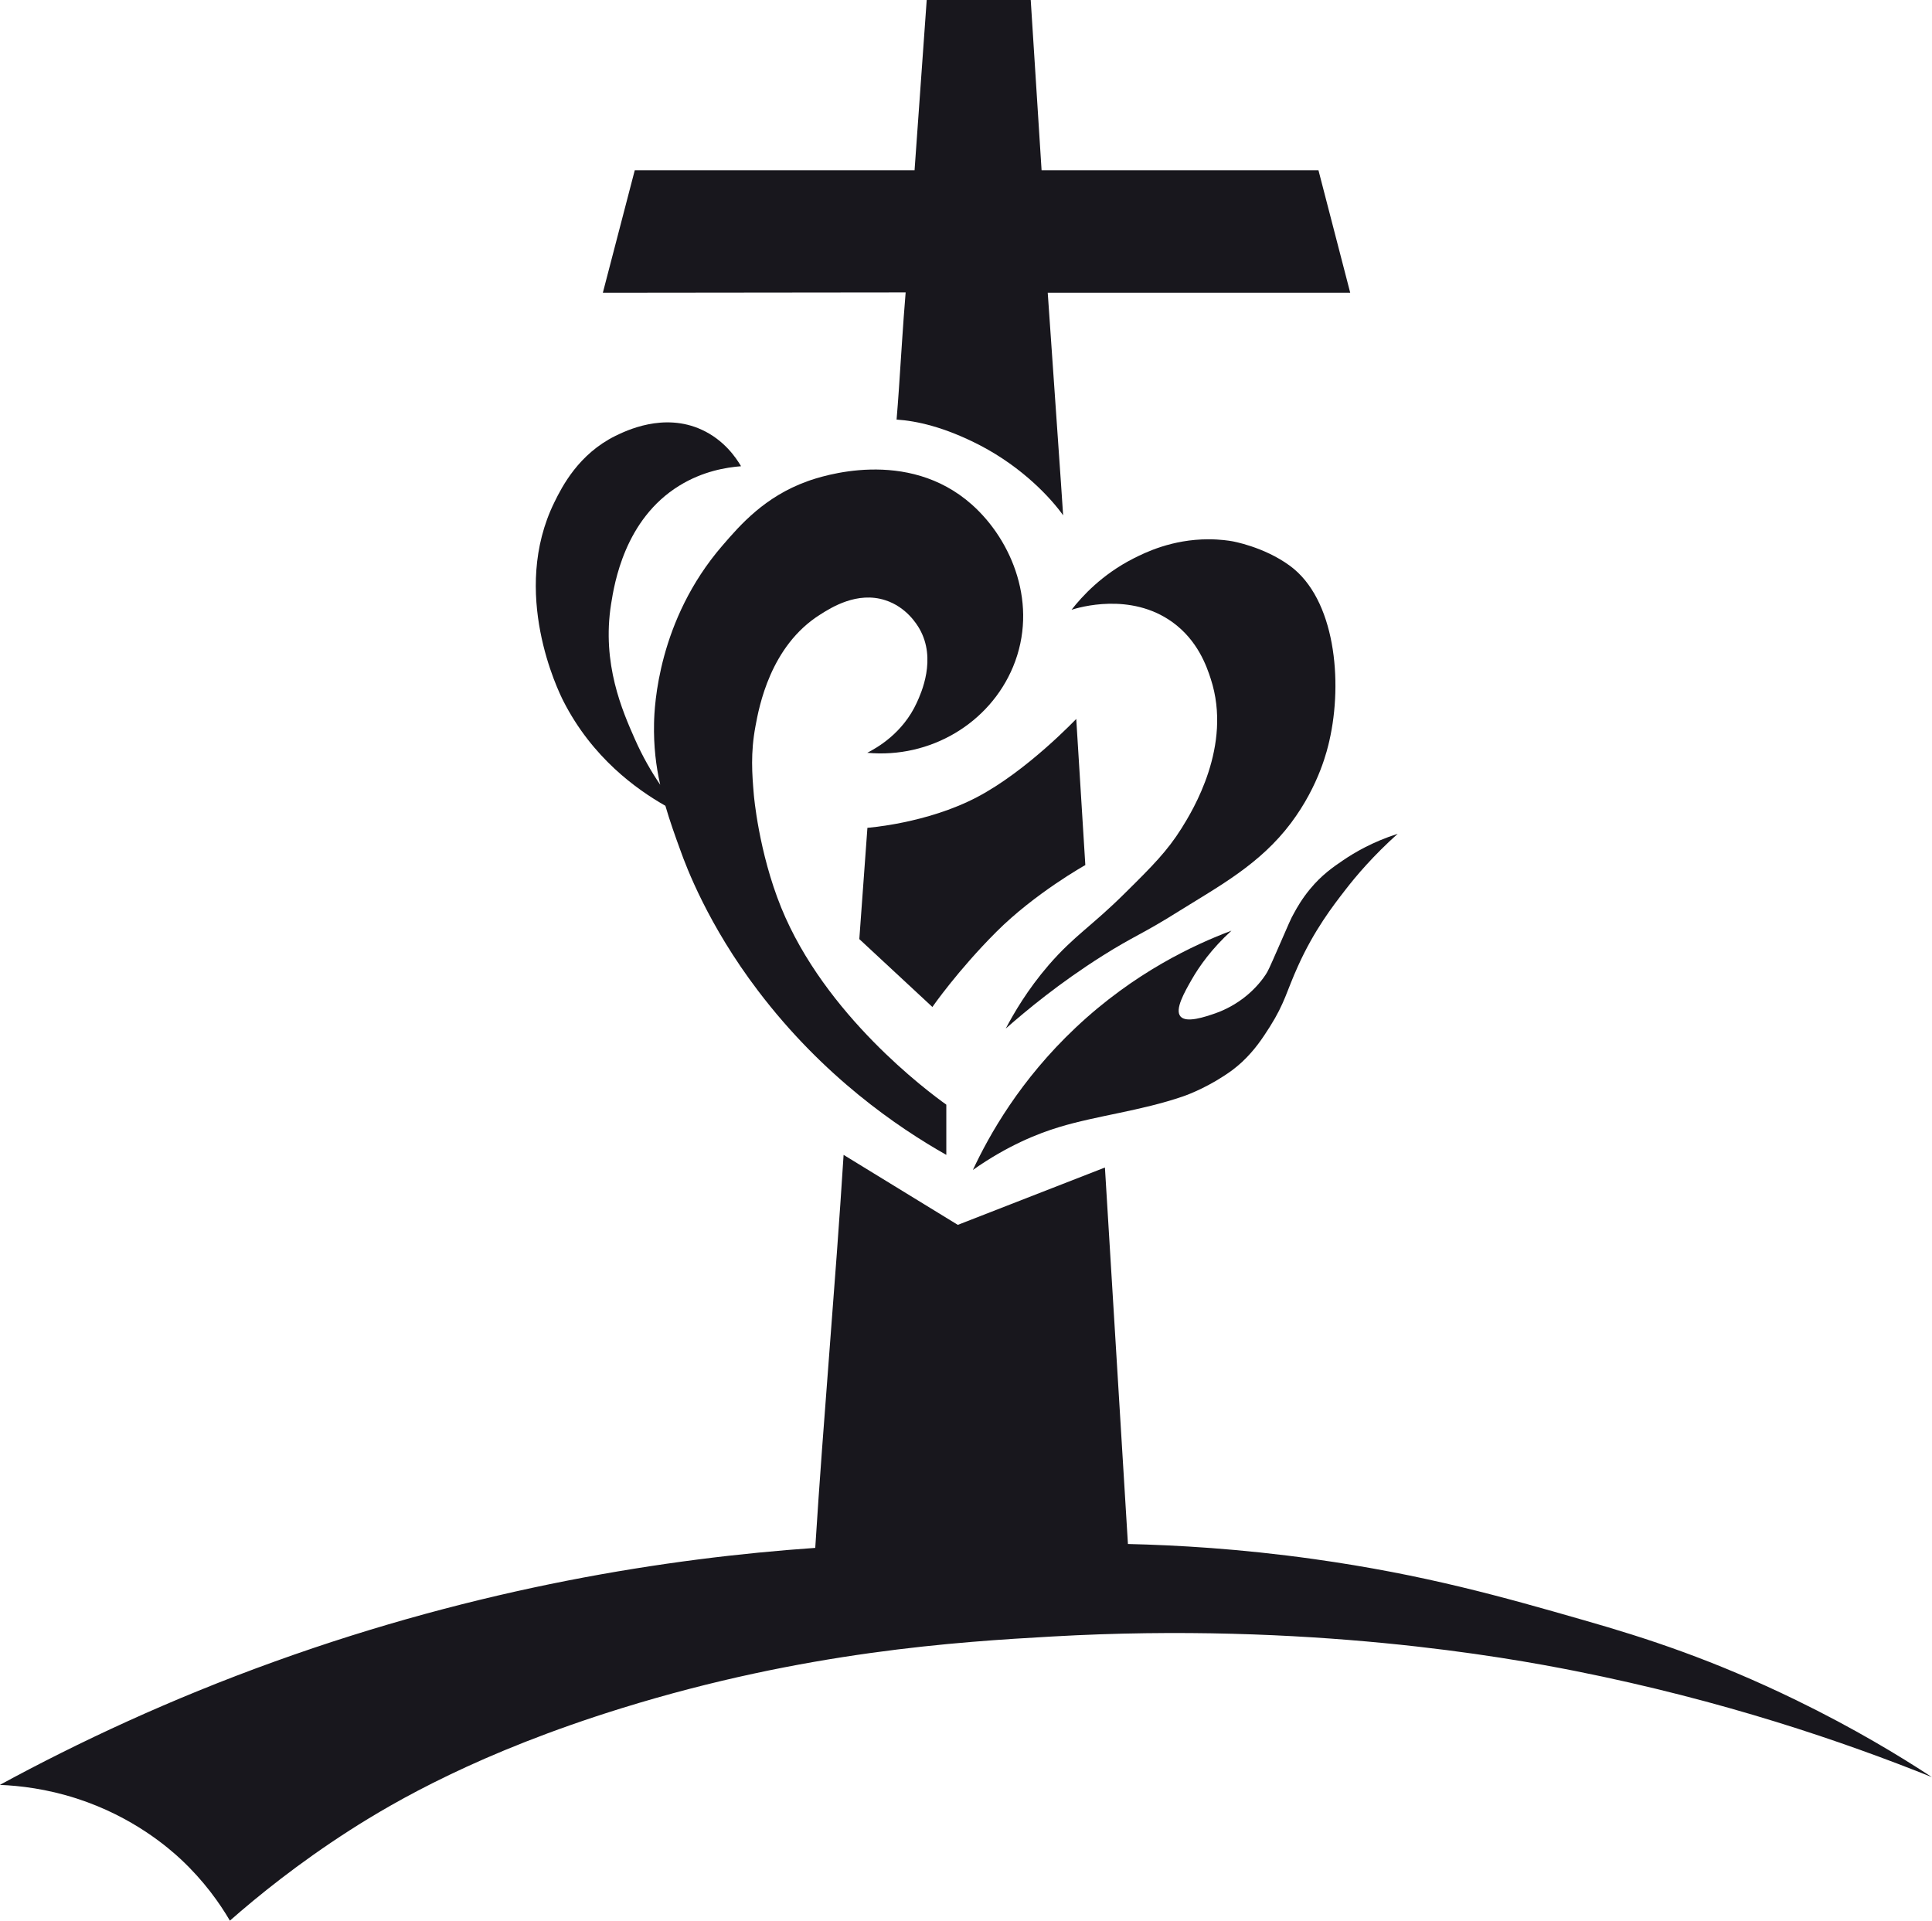 <?xml version="1.0" encoding="utf-8"?>
<!-- Generator: Adobe Illustrator 25.2.1, SVG Export Plug-In . SVG Version: 6.00 Build 0)  -->
<svg version="1.1" xmlns="http://www.w3.org/2000/svg" xmlns:xlink="http://www.w3.org/1999/xlink" x="0px" y="0px"
	 viewBox="0 0 119.25 118.56" style="enable-background:new 0 0 119.25 118.56;" xml:space="preserve">
<style type="text/css">
	.st0{fill:#18171d;}
	.st1{fill:#18171d;}
	.st2{fill:none;stroke:#000000;stroke-width:0.25;stroke-miterlimit:10;}
</style>
<g id="Coraçao">
	<g>
		<path class="st0" d="M48.22,56.03c-1.4-3.45-1.69-6.96-1.69-6.96c-0.11-1.29-0.21-2.58,0.1-4.24c0.22-1.19,0.91-4.95,3.99-6.89
			c0.69-0.44,2.29-1.45,4.02-0.89c1.31,0.42,1.96,1.5,2.11,1.76c1.07,1.87,0.11,3.97-0.16,4.56c-0.87,1.91-2.48,2.8-3.06,3.1
			c3.89,0.36,7.55-1.82,9-5.31c1.58-3.81-0.05-7.79-2.54-10.01c-3.99-3.55-9.33-1.74-10.16-1.44c-2.63,0.95-4.14,2.69-5.25,3.98
			c-3.97,4.6-4.19,9.91-4.21,10.96c-0.03,1.41,0.12,2.64,0.38,3.79c-0.54-0.79-1.09-1.74-1.57-2.83c-0.75-1.7-2.05-4.63-1.46-8.33
			c0.2-1.25,0.83-5.22,4.21-7.3c1.46-0.9,2.91-1.13,3.81-1.2c-0.31-0.53-1.05-1.62-2.42-2.25c-2.36-1.09-4.7,0.07-5.34,0.38
			c-2.26,1.12-3.28,3.11-3.76,4.09c-2.74,5.57,0.24,11.66,0.55,12.27c1.78,3.5,4.52,5.46,6.3,6.47c0.27,0.93,0.59,1.83,0.93,2.76
			c0.35,0.98,1.69,4.58,4.79,8.66c4.02,5.3,8.62,8.43,11.62,10.13v-3.1C57.26,67.37,50.92,62.66,48.22,56.03z"/>
		<path class="st0" d="M68.05,59c2-1.26,2.39-1.29,4.76-2.78c2.45-1.53,4.96-2.87,6.87-5.41c1.77-2.36,2.26-4.6,2.37-5.07
			c0.85-3.69,0.36-8.78-2.44-10.82c-1.61-1.18-3.56-1.51-3.56-1.51c-0.17-0.03-0.72-0.12-1.46-0.12c-2.25,0-3.91,0.82-4.64,1.19
			c-1.94,0.99-3.16,2.33-3.81,3.16c0.45-0.14,3.63-1.1,6.22,0.76c1.57,1.13,2.12,2.73,2.37,3.5c1.36,4.15-1.14,8.17-1.8,9.23
			c-0.88,1.4-1.78,2.31-3.47,3.98c-2.09,2.08-3.13,2.62-4.72,4.45c-1.32,1.53-2.16,2.98-2.66,3.93C63.36,62.37,65.36,60.7,68.05,59z
			"/>
		<path class="st0" d="M82.88,53.12c-0.59,0.4-1.3,0.89-2.01,1.75c-0.5,0.6-0.81,1.15-0.99,1.48c-0.24,0.42-0.29,0.59-1,2.2
			c-0.56,1.28-0.62,1.4-0.75,1.6c-0.13,0.2-0.58,0.86-1.4,1.48c-0.73,0.55-1.4,0.81-1.71,0.92c-0.64,0.22-1.8,0.62-2.16,0.19
			c-0.36-0.43,0.25-1.49,0.7-2.28c0.46-0.8,1.22-1.89,2.45-3.01c-2.27,0.85-5.99,2.57-9.61,5.98c-3.44,3.24-5.34,6.63-6.35,8.79
			c2.13-1.5,4.01-2.25,5.34-2.65c2.31-0.7,5.03-1,7.6-1.88c0.39-0.13,1.73-0.65,3.07-1.63c0.2-0.15,0.39-0.31,0.6-0.5
			c0.81-0.76,1.28-1.49,1.72-2.18c0.93-1.47,1.04-2.21,1.73-3.73c1-2.23,2.18-3.75,2.9-4.68c0.72-0.94,1.79-2.18,3.26-3.5
			C84.74,51.96,83.61,52.62,82.88,53.12z"/>
	</g>
</g>
<g id="Cruz">
	<g>
		<path class="st1" d="M110.89,104.96c-5.14-2.5-9.22-3.83-13.14-4.95c-4.95-1.42-9.81-2.81-16.66-3.77
			c-4.56-0.64-8.49-0.86-11.47-0.93L68.2,72.07l-9.08,3.54l-7.05-4.32c-0.51,8.09-1.24,16.17-1.75,24.26
			c-9.07,0.63-20.65,2.43-33.38,7.02c-6.44,2.32-12.09,4.97-16.95,7.61c1.23,0.05,2.88,0.24,4.74,0.84c3.5,1.13,5.71,3.08,6.44,3.76
			c1.42,1.33,2.38,2.69,3.02,3.78c1.73-1.52,4.21-3.53,7.4-5.58c2.78-1.78,7.99-4.81,16.8-7.54c11.3-3.5,20.72-4.09,26.56-4.42
			c15.85-0.9,27.95,1.27,32.28,2.13c9.1,1.81,16.56,4.36,22.01,6.55C117.22,108.37,114.4,106.67,110.89,104.96z"/>
		<path class="st1" d="M55.48,24.06c-0.04,0.61-0.09,1.23-0.14,1.84c1.21,0.08,2.93,0.44,5.17,1.6c2.64,1.38,4.38,3.28,5.11,4.31
			l-0.13-1.94l-0.82-11.8h18.67l-1.96-7.56H64.29L63.62,0H57.2l-0.75,10.51H39.18l-1.97,7.56l18.69-0.02
			C55.73,20.07,55.62,22.06,55.48,24.06z"/>
		<path class="st1" d="M60.3,49.21c-3.11,1.63-6.76,1.89-6.76,1.89l-0.5,6.87l4.51,4.19c0,0,1.56-2.25,3.95-4.64
			s5.49-4.12,5.49-4.12l-0.56-9.02C66.42,44.38,63.41,47.58,60.3,49.21z"/>
	</g>
	<path class="st2" d="M63.62,0"/>
</g>
</svg>

